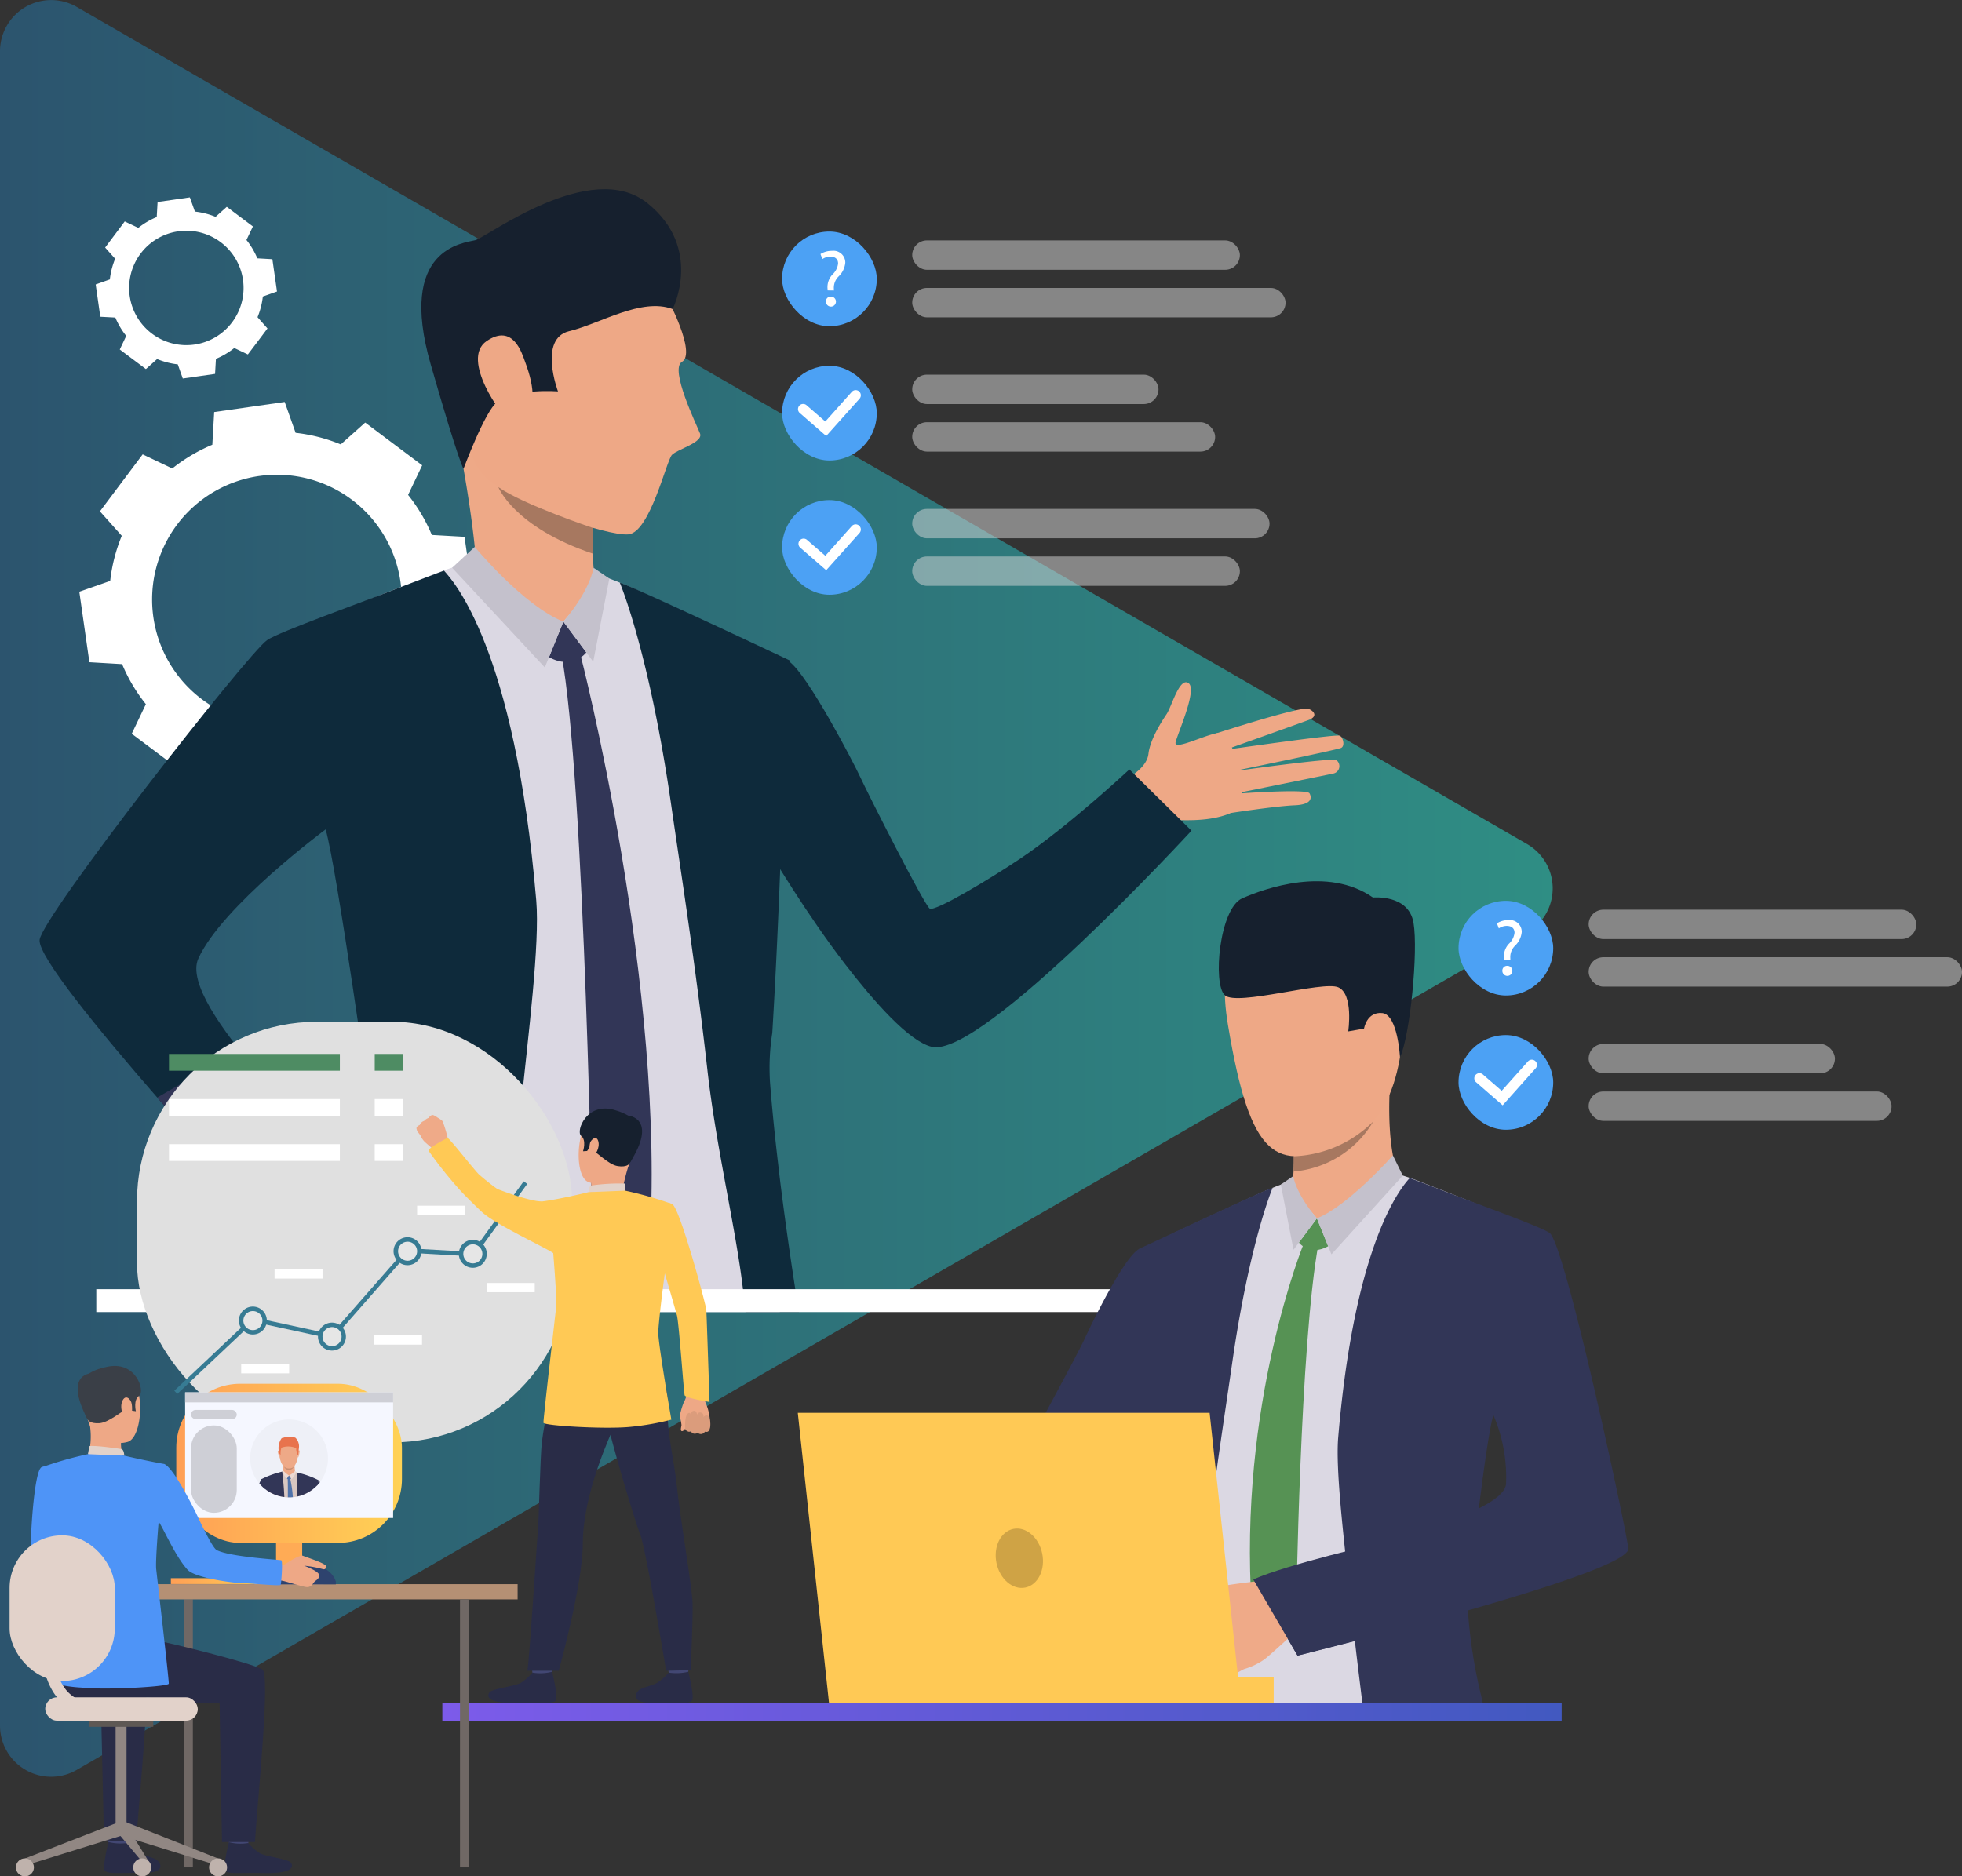 <svg height="313.549" viewBox="0 0 327.78 313.549" width="327.78" xmlns="http://www.w3.org/2000/svg" xmlns:xlink="http://www.w3.org/1999/xlink"><rect x="0" y="0" width="327.78" height="313.549" fill="#333333" stroke="none"/><linearGradient id="a" gradientUnits="objectBoundingBox" x2="1" y1=".5" y2=".5"><stop offset="0" stop-color="#2c546e"/><stop offset="1" stop-color="#2f8e84"/></linearGradient><linearGradient id="b" gradientUnits="objectBoundingBox" x1="-.508" x2="1.044" y1=".501" y2=".501"><stop offset="0" stop-color="#9a5cff"/><stop offset=".99" stop-color="#4059bf"/></linearGradient><linearGradient id="c" gradientUnits="objectBoundingBox" x2="1" y1=".499" y2=".499"><stop offset="0" stop-color="#ff9f55"/><stop offset="1" stop-color="#ffd255"/></linearGradient><linearGradient id="d" x1="0" x2="1" xlink:href="#c" y1=".5" y2=".5"/><g transform="translate(-348.22 -85.988)"><path d="m603.353 227.044-242.312-139.898a8.547 8.547 0 0 0 -12.821 7.4v279.797a8.547 8.547 0 0 0 12.821 7.4l242.312-139.9a8.548 8.548 0 0 0 0-14.799z" fill="url(#a)"/><path d="m429.2 504.1a27.827 27.827 0 0 0 3.969 6.69l-2.358 4.946 4.761 3.571 4.761 3.571 4.086-3.648a27.861 27.861 0 0 0 7.537 1.934l1.827 5.159 5.891-.842 5.891-.842.31-5.464a27.831 27.831 0 0 0 6.69-3.964l4.946 2.358 3.56-4.752 3.571-4.761-3.646-4.086a27.929 27.929 0 0 0 1.934-7.537l5.159-1.827-.842-5.891-.842-5.891-5.464-.31a27.887 27.887 0 0 0 -3.964-6.69l2.356-4.946-4.759-3.569-4.761-3.571-4.088 3.646a27.9 27.9 0 0 0 -7.537-1.934l-1.827-5.159-5.886.845-5.891.842-.31 5.464a27.887 27.887 0 0 0 -6.69 3.964l-4.946-2.356-3.571 4.759-3.571 4.761 3.648 4.088a27.833 27.833 0 0 0 -1.934 7.537l-5.16 1.805.842 5.889.842 5.891zm22.922-31.437a20.852 20.852 0 1 1 -17.7 23.59 20.852 20.852 0 0 1 17.698-23.592z" fill="#fff" transform="translate(-60.581 -307.134)"/><path d="m440.6 289.855a12.7 12.7 0 0 0 1.818 3.067l-1.077 2.268 2.182 1.637 2.182 1.637 1.873-1.672a12.779 12.779 0 0 0 3.453.888l.838 2.365 2.7-.386 2.692-.386.144-2.512a12.766 12.766 0 0 0 3.067-1.818l2.266 1.077 1.642-2.162 1.637-2.182-1.662-1.882a12.835 12.835 0 0 0 .886-3.454l2.365-.836-.386-2.7-.386-2.7-2.512-.144a12.767 12.767 0 0 0 -1.818-3.067l1.077-2.266-2.182-1.637-2.182-1.638-1.873 1.672a12.843 12.843 0 0 0 -3.451-.877l-.843-2.374-2.692.386-2.7.386-.144 2.512a12.767 12.767 0 0 0 -3.078 1.811l-2.266-1.077-1.637 2.184-1.637 2.182 1.671 1.873a12.827 12.827 0 0 0 -.886 3.453l-2.365.838.386 2.7.386 2.7zm10.51-14.411a9.559 9.559 0 1 1 -8.11 10.814 9.559 9.559 0 0 1 8.114-10.814z" fill="#fff" transform="translate(-73.111 -150.803)"/><path d="m1478.74 750.087s14.575-4.736 15.759-4.206 1.346 1.364 0 1.864-13.975 5-13.975 5 18-2.595 19.079-2.39c.628.12 1.03 1.714.328 2.051s-18.453 3.978-18.453 3.978 16.818-2.392 17.652-1.936a1.263 1.263 0 0 1 -.493 2.243c-1.24.269-16.773 3.409-16.773 3.409s12.31-.935 12.78-.1c.287.51.7 1.868-2.483 2s-10.683 1.288-10.683 1.288z" fill="#eea886" transform="translate(-927.652 -541.443)"/><path d="m1389.24 738.127s4.718-1.873 5.055-4.845c.289-2.53 2.388-5.669 3.035-6.64.861-1.294 2.153-6.234 3.661-5.181s-1.755 8.233-2.153 9.87 6.031-1.85 7.643-1.534 6 11.6 1.339 13.471-10.661.68-11.425 1.177a30.578 30.578 0 0 1 -3.345 1.5z" fill="#eea886" transform="translate(-854.213 -521.32)"/><path d="m579.5 732.162c.106 1.364.219 2.663.325 3.824h-67.489c.023-1.136.056-2.426.081-3.824.228-11.251.56-29.7.414-36.664-.179-9.945-2.283-35.787-2.692-37.282 0 0-14.81-21.516-30.341 20.956-3.207 8.752 26.2 30.685 22.538 31.355s-3.5 7.607-3.5 7.607-27.687-24.112-27.118-31.224c.318-3.948 21.995-61.281 25.3-63.653 2.256-1.615 16.432-7.305 23.78-10.09a52.823 52.823 0 0 1 6.526-2.234c1.681-.1 22.416 1.884 22.416 1.884s2.972 1.016 6.017 2.412c5.188 2.378 13.279 6.1 19.072 8.866 1.875.9 4.221 2.094 6.169 3.124q-.359 10.573-1.256 22.686s-1.077 17.641-1.177 35.462c-.933 4.036-.77 13.414-.77 13.414-.26 8.89.73 18.015.991 23.113.173 3.198.441 6.932.714 10.268z" fill="#dbd8e3" transform="translate(-101.332 -430.741)"/><path d="m954.57 746.6c-.974-6.308-1.9-12.875-2.663-19.16v-.048q-.179-1.534-.359-3.051a1.129 1.129 0 0 0 -.016-.154c-.488-4.255-.885-8.321-1.177-12.048a37.8 37.8 0 0 1 .373-8.378c1.152-19.055 1.73-39.15 1.73-39.15.608-8.233.956-15.913 1.193-23.082 0 0-26.038-12.3-28.4-13.006 0 0 4.937 11.594 8.639 37.517 1.436 9.954 4.068 26.712 5.984 43.817.754 6.747 2 13.575 3.182 20.007 1.121 6.064 2.193 11.779 2.769 16.732.041.3.074.6.106.9.09.852.194 1.834.316 2.921h8.927c-.206-1.253-.409-2.536-.604-3.817z" fill="#0e2a3b" transform="translate(-473.484 -445.176)"/><path d="m465.419 707.133c-1.184 11.5-2.484 20.8-3.531 30.316-.138 1.267-.276 2.543-.406 3.824h-27.382c.359-1.256.707-2.541 1.039-3.824 2.939-11.081 5.285-22.391 5.285-29.25 0 0-5.7-40.984-7.607-47.586 0 0-17.236 12.741-21.263 21.573-3.605 7.9 22.806 32 22.5 32.808-1.794 4.75-8.671 13.428-8.671 13.428s-40.9-43.925-40.352-49.341c.391-3.937 34.676-47.715 37.982-50.085 1.915-1.371 16.075-6.388 23.025-9.134 1.274-.5 5.416-2.062 6.552-2.493 1.47 1.64 11.829 12.787 15.418 55.153.602 7.145-1.308 22.263-2.589 34.611z" fill="#0e2a3b" transform="translate(-30.196 -436.027)"/><path d="m779.057 521.806s-.144-7.119-2.885-21.519c-.734-3.856 22.386 10.142 22.386 10.142s-.072 1.351-.118 3.174c-.025.964-.039 2.056-.034 3.153 0 .386 0 .77.016 1.152.022 1.017.068 1.994.154 2.823a13.7 13.7 0 0 0 .772 2.778c.947 2.191-12.506 3.867-20.291-1.703z" fill="#eea987" transform="translate(-351.143 -339.403)"/><path d="m861.751 664.84 3.831 5.148s-2.245 3.006-6.232.788z" fill="#323657" transform="translate(-419.409 -474.979)"/><path d="m873.887 694.019s14.535 55.948 11.537 99.5l-4.89 8.613-4.576-9.028s-1.256-77.9-5.238-99.234z" fill="#323657" transform="translate(-428.739 -498.799)"/><path d="m837.071 631.393-4.1 4.8s-6.584-1.274-8.518-4.714 12.618-.086 12.618-.086z" fill="#eea987" transform="translate(-390.627 -446.33)"/><path d="m877.772 614.69s-.476 3.659-5.042 9l4.985 6.7 2.692-13.894z" fill="#c4c1cc" transform="translate(-430.388 -433.828)"/><path d="m772.913 595.29s8.15 9.85 14.808 12.481l-3.1 7.659-15.491-16.659z" fill="#c4c1cc" transform="translate(-345.379 -417.909)"/><path d="m1083.444 721.612s-35.119 38.156-43.408 36.117c-3.831-.942-9.634-7.557-14.431-13.774-1.581-2.047-3.131-4.2-4.606-6.324-5.888-8.5-10.5-16.653-10.5-16.653s-17.39-20.382-3.435-29.465c0 0 5.88-.594 9.225 1.873 3.09 2.279 10.6 16.626 11.824 19.285s10.711 21.408 11.6 21.962 10.205-5.039 15.188-8.393c8.05-5.418 18.165-14.862 18.165-14.862z" fill="#0e2a3b" transform="translate(-536.169 -496.814)"/><path d="m801.112 309.817s5.077 9.416 2.561 10.878c-2.08 1.211 2.437 10.449 3.027 11.958s-3.768 2.607-4.693 3.578-3.67 12.92-7.259 13.279-19.761-5.256-24.164-9.834-8.018-25.266-5.078-33.984 26.642-12.321 35.606 4.125z" fill="#eea886" transform="translate(-341.531 -174.228)"/><path d="m782.472 282.192s5.184-10.167-4.231-17.71-26.777 5.694-28.735 6.2-13.051 1.267-7.452 20.76c4.813 16.741 5.486 17.444 5.486 17.444s3.589-9.69 5.629-11.174c3.178-2.309 10.149-1.755 10.149-1.755s-3.322-8.818 1.87-10.067 12.033-5.647 17.284-3.698z" fill="#16202e" transform="translate(-321.879 -144.562)"/><path d="m801.031 402.666c-.458-1.209-1.936-6.408-6.4-3.356s2.778 12.852 3.557 12.978 6.696.556 2.843-9.622z" fill="#eea886" transform="translate(-365.123 -256.32)"/><path d="m827.985 549.575c0 .386 0 .77.016 1.152-13.222-4.438-15.791-11.117-15.791-11.117 4.127 2.916 15.791 6.819 15.791 6.819-.007.956-.021 2.044-.016 3.146z" fill="#a77860" transform="translate(-380.729 -372.221)"/><path d="m603.636 1159.865a4.669 4.669 0 0 0 2.577 1.039c2.29-.02 4.9-2.512 7.287-.248s-2.645 11.87-4.457 13-5.938-.9-10.35-6.23 4.943-7.561 4.943-7.561z" fill="#eea886" transform="translate(-204.555 -881.043)"/><path d="m640.843 1161.41a95.308 95.308 0 0 1 9.564 4c4.328 2.112 9.408 5.339 8.89 6.435-.786 1.663-4.648-1.457-9.082-3.26-4.081-1.66-3.557-.641-3.557-.641s-.133-.3 3.96 2.385c4.4 2.885 9.01 6.169 8.6 7.076-.5 1.123-.662 1.22-2.432.438.919.671.865 1.021.621 1.436-1.256 2.153-8.394-1.077-11.226-2.353 2.169 1 3.654 1.963 2.031 2.778-1.855.931-11.73-4.082-15.441-5.534-4.044-1.586 8.072-12.76 8.072-12.76z" fill="#eea886" transform="translate(-232.813 -882.441)"/><path d="m523.948 1081.144s-1 5.891-8.669 13.426c0 0-17.566-19.38-20.7-23.005l13.744-7.975z" fill="#323657" transform="translate(-120.096 -802.174)"/><path d="m364.307 301.421h241.675v3.824h-241.675z" fill="#fff"/><rect fill="#4ca1f4" height="15.82" rx="7.91" width="15.82" x="478.88" y="147.114"/><g fill="#d9d9d9" opacity=".69"><rect height="4.913" opacity=".72" rx="2.457" width="54.742" x="500.618" y="126.16"/><rect height="4.913" opacity=".72" rx="2.457" width="62.374" x="500.618" y="134.104"/></g><rect fill="#4ca1f4" height="15.82" rx="7.91" width="15.82" x="478.88" y="124.679"/><g fill="#d9d9d9" opacity=".69"><rect height="4.913" opacity=".72" rx="2.457" width="41.145" x="500.618" y="148.596"/><rect height="4.913" opacity=".72" rx="2.457" width="50.607" x="500.618" y="156.54"/></g><g fill="#d9d9d9" opacity=".69"><rect height="4.913" opacity=".72" rx="2.457" width="59.696" x="500.618" y="171.03"/><rect height="4.913" opacity=".72" rx="2.457" width="54.742" x="500.618" y="178.974"/></g><rect fill="#4ca1f4" height="15.82" rx="7.91" width="15.82" x="478.88" y="169.55"/><g fill="#fff"><path d="m1096.024 457.038-4.382-3.813a.863.863 0 1 1 1.132-1.3l3.1 2.692 4.406-4.933a.864.864 0 1 1 1.288 1.15z" transform="translate(-609.774 -298.192)"/><path d="m1096.021 582.038-4.382-3.808a.864.864 0 0 1 1.132-1.3l3.1 2.692 4.405-4.937a.864.864 0 1 1 1.288 1.15z" transform="translate(-609.771 -400.762)"/><path d="m1113.284 326.184-.027-.348a3.083 3.083 0 0 1 .831-2.315 2.96 2.96 0 0 0 .937-1.834c0-.684-.429-1.138-1.272-1.152a2.38 2.38 0 0 0 -1.351.416l-.321-.843a3.509 3.509 0 0 1 1.915-.538 1.979 1.979 0 0 1 2.234 1.974 3.643 3.643 0 0 1 -1.15 2.333 2.643 2.643 0 0 0 -.763 1.974l.012.348zm-.294 1.873a.791.791 0 0 1 .8-.843.838.838 0 1 1 -.8.843z" transform="translate(-626.788 -191.666)"/></g><path d="m1412.951 1236.681c.73 3.167.6 10.526.6 10.526.2 6.98-.58 14.148-.777 18.151 0 .122-.014.246-.02.373-.05.944-.113 1.945-.179 2.961h52.225c-.02-.962-.038-1.952-.054-2.961-.106-5.909-.2-12.382-.206-17 11.931-3.151 24.817-7.264 24.584-10.271-.248-3.1-9.545-48.669-12.143-50.53-1.771-1.272-12.9-5.731-18.662-7.921a41.187 41.187 0 0 0 -5.12-1.751c-1.321-.083-17.6 1.477-17.6 1.477s-2.333.8-4.721 1.895c-4.072 1.868-10.419 4.789-14.973 6.959-1.471.7-3.311 1.646-4.845 2.457q.278 8.3.983 17.8s.827 13.848.908 27.835zm51.734 5.272c.642-8.676 3.259-23.581 3.55-24.636 0 0 1.227 1.161 1.234 1.161s.4.057.409.052a3.075 3.075 0 0 1 .37.14s7.9 11.036 7.987 16.969c.044 2.83-6.129 4.861-13.549 6.315z" fill="#dbd8e3" transform="translate(-872.117 -896.261)"/><path d="m1408.7 1280.015h6.84q.235-1.445.5-2.961c1.159-6.532 2.692-13.913 3.5-21.159 1.5-13.426 3.575-26.581 4.691-34.4 2.907-20.346 6.783-29.449 6.783-29.449-1.852.553-22.289 10.212-22.289 10.212.179 5.624.456 11.664.933 18.124 0 0 .452 15.775 1.358 30.736a29.87 29.87 0 0 1 .292 6.575c-.228 2.927-.538 6.121-.926 9.453a.407.407 0 0 1 -.012.125c-.092.791-.179 1.586-.282 2.392v.034c-.292 2.419-.617 4.89-.962 7.357q-.209 1.48-.426 2.961z" fill="#323657" transform="translate(-870.181 -907.583)"/><path d="m1517.686 1250.056c1.554 3.666 6.91 12.721 6.91 12.721s3.876-.949 9.579-2.426c.375 3.23.754 6.281 1.116 9.252.12.992.242 1.974.359 2.961h20.342q-.359-1.493-.691-2.961a84.091 84.091 0 0 1 -2.241-14.374c13.638-3.9 27.01-8.255 26.8-10.35-.31-3.09-10.553-50.868-13.153-52.729-1.5-1.077-12.617-5.025-18.072-7.167-1-.395-4.4-1.672-5.294-2.013-1.157 1.288-9.134 10.092-11.953 43.349-.348 4.127.377 11.686 1.182 19.251-8.255 2.204-15.15 3.86-14.884 4.486zm37.2-11.869c.822-6.627 1.753-13.292 2.426-15.624a26.411 26.411 0 0 1 2.121 11.449c-.038 1.374-1.79 2.788-4.551 4.176z" fill="#323657" transform="translate(-959.603 -900.132)"/><path d="m1566.785 1109.9s-2.071-3.91-1.5-15.016c.158-3.078-16.161 7.3-16.161 7.3s.056 1.061.092 2.491c.018.6.029 1.256.029 1.92v.554c0 .305 0 .6-.011.9 0 .373-.021.738-.041 1.089-.018.4-.045.779-.083 1.125a10.147 10.147 0 0 1 -.6 2.18c-.753 1.73 12.165 1.825 18.275-2.543z" fill="#eea987" transform="translate(-984.874 -827.382)"/><path d="m1560.507 1220.54-3.007 4.041s1.762 2.36 4.892.617z" fill="#569254" transform="translate(-992.279 -930.96)"/><path d="m1520.855 1243.508s-11.02 26.917-8.669 61.1l3.476 6.308 3.919-5.373s.632-45.4 3.76-62.142z" fill="#569254" transform="translate(-954.826 -949.718)"/><path d="m1556.32 1194.275 3.219 3.768s5.17-1 6.686-3.7-9.905-.068-9.905-.068z" fill="#eea987" transform="translate(-991.311 -908.464)"/><path d="m1542.731 1181.17s.375 2.871 3.959 7.065l-3.912 5.256-2.117-10.9z" fill="#c4c1cc" transform="translate(-978.461 -898.655)"/><path d="m1586.929 1161.92s-7.472 8.452-12.7 10.519l2.431 6.011 11.926-13.157z" fill="#c4c1cc" transform="translate(-1006.007 -882.859)"/><path d="m1189.881 1303.9s9.92-9.62 16.425-11.221c3.008-.739 6.97-4.892 10.733-9.773 1.242-1.606 2.458-3.293 3.616-4.963 4.619-6.667 8.238-13.058 8.238-13.058s13.65-16 2.692-23.131c0 0-4.694-.1-7.269 1.3-2.647 1.436-8.3 13.225-9.254 15.314s-11.33 21.473-12.023 21.907a28.694 28.694 0 0 1 -6 4.266c-5.082 2.737-13.064 10.745-13.064 10.745z" fill="#323657" transform="translate(-685.778 -948.365)"/><path d="m1453.956 1573.564a6.23 6.23 0 0 0 1.974-.377s1.037-.664 1.794-1.093a6.121 6.121 0 0 1 .6-.305 11.513 11.513 0 0 0 3.332-1.588c1.3-1 5.563-4.972 5.563-4.972l-2.749-4.224-1.269-4.185s-9.914.987-11.237 1.773a3.9 3.9 0 0 0 -.359.244 14.8 14.8 0 0 0 -2.022 2.261c-.179.179-1.913 2.022-1.816 2.772a2.47 2.47 0 0 0 1.294 2.024 6 6 0 0 0 1.4 2.932 3.673 3.673 0 0 0 1.886 2.634s.487 1.878 1.609 2.104z" fill="#efaa88" transform="translate(-902.238 -1206.896)"/><path d="m1503.154 936.308s-17.92-4.319-14.144 18.368 8.075 24.529 18.987 20 10.158-19.034 10.808-26.135-9.917-11.903-15.651-12.233z" fill="#eea886" transform="translate(-935.651 -697.463)"/><path d="m1621.7 1017.557c.266-1.994 4.222-2.667 4.486.33s-1.913 8.219-3.409 7.68-1.449-5.267-1.077-8.01z" fill="#eea886" transform="translate(-1044.777 -763)"/><path d="m1513.179 936.057s-.359-7.137-2.959-7.4-3.051 2.6-3.051 2.6l-2.638.458s.922-6.236-1.662-7.366-16.9 3.194-18.957 1.328-.9-14.524 2.909-16.2 14.28-5.412 21.844-.131c0 0 5.963-.59 6.776 4.226s-.591 18.935-2.262 22.485z" fill="#16202e" transform="translate(-931.071 -673.376)"/><path d="m1515 1529.069 7.4 12.721s19.6-5.05 24.173-6.34l-10.456-12.45s-15.417 3.528-21.117 6.069z" fill="#323657" transform="translate(-957.405 -1179.145)"/><path d="m1552.47 1138.628a17.136 17.136 0 0 0 13.336-8.378 19.86 19.86 0 0 1 -13.279 5.828v.554c0 .305 0 .6-.011.9-.016.389-.026.748-.046 1.096z" fill="#a77860" transform="translate(-988.152 -856.872)"/><path d="m1159.761 1401.62 5.227 48.6h-68.8l-5.227-48.6z" fill="#ffc955" transform="translate(-609.458 -1079.546)"/><path d="m549.516 366.3h11.492v4.373h-11.492z" fill="#ffc955"/><path d="m0 0h186.998v2.961h-186.998z" fill="url(#b)" transform="translate(422.121 370.571)"/><ellipse cx="3.899" cy="5.001" fill="#cfa345" rx="3.899" ry="5.001" transform="matrix(.98 -.2 .2 .98 513.694 342.256)"/><rect fill="#e0e0e0" height="70.28" rx="30.02" width="72.688" x="371.105" y="256.736"/><path d="m510.994 1221.582-.5-.533 13.031-12.3 13.189 2.857 12.6-14.366 10.987.621 8.558-11.8.594.431-8.793 12.129-11.036-.621-12.646 14.422-13.234-2.868z" fill="#377b93" transform="translate(-133.151 -902.668)"/><path d="m650.294 1321.324a1.96 1.96 0 1 1 -.855-1.234 1.958 1.958 0 0 1 .855 1.234z" fill="#e6e6e6" transform="translate(-244.691 -1012.391)"/><path d="m647.114 1322.278a2.333 2.333 0 1 1 1.778-2.756 2.333 2.333 0 0 1 -1.778 2.756zm-.827-3.833a1.592 1.592 0 1 0 1.891 1.219 1.592 1.592 0 0 0 -1.891-1.219z" fill="#377b93" transform="translate(-242.93 -1010.659)"/><path d="m720.626 1241.8a1.956 1.956 0 1 1 -.855-1.234 1.958 1.958 0 0 1 .855 1.234z" fill="#e6e6e6" transform="translate(-302.402 -947.137)"/><path d="m717.449 1242.745a2.333 2.333 0 1 1 1.78-2.763 2.333 2.333 0 0 1 -1.78 2.763zm-.829-3.826a1.59 1.59 0 1 0 1.893 1.217 1.59 1.59 0 0 0 -1.893-1.217z" fill="#377b93" transform="translate(-300.646 -945.397)"/><path d="m781.406 1244.231a1.958 1.958 0 1 1 -.855-1.233 1.958 1.958 0 0 1 .855 1.233z" fill="#e6e6e6" transform="translate(-352.275 -949.133)"/><path d="m778.231 1245.184a2.333 2.333 0 1 1 1.78-2.765 2.333 2.333 0 0 1 -1.78 2.765zm-.829-3.828a1.592 1.592 0 1 0 1.891 1.218 1.592 1.592 0 0 0 -1.891-1.218z" fill="#377b93" transform="translate(-350.521 -947.399)"/><path d="m576.636 1306.382a1.958 1.958 0 1 1 -2.333-1.5 1.958 1.958 0 0 1 2.333 1.5z" fill="#e6e6e6" transform="translate(-184.251 -1000.132)"/><path d="m573.457 1307.323a2.333 2.333 0 1 1 1.782-2.763 2.333 2.333 0 0 1 -1.782 2.763zm-.827-3.826a1.592 1.592 0 1 0 1.891 1.218 1.592 1.592 0 0 0 -1.892-1.215z" fill="#377b93" transform="translate(-182.494 -998.386)"/><g fill="#fff"><path d="m388.513 313.943h8.014v1.543h-8.014z"/><path d="m394.087 298.103h8.014v1.543h-8.014z"/><path d="m410.712 309.141h8.014v1.543h-8.014z"/><path d="m417.903 287.466h8.014v1.543h-8.014z"/><path d="m429.543 300.382h8.014v1.543h-8.014z"/></g><path d="m376.452 262.108h28.545v2.801h-28.545z" fill="#4e8c63"/><path d="m376.452 269.645h28.545v2.801h-28.545z" fill="#fff"/><path d="m376.452 277.182h28.545v2.801h-28.545z" fill="#fff"/><path d="m410.822 262.108h4.764v2.801h-4.764z" fill="#4e8c63"/><path d="m410.822 269.645h4.764v2.801h-4.764z" fill="#fff"/><path d="m410.822 277.182h4.764v2.801h-4.764z" fill="#fff"/><path d="m0 0h16.588v.985h-16.588z" fill="url(#c)" transform="translate(376.763 349.709)"/><path d="m0 0h1.454v44.781h-1.454z" fill="#706865" transform="matrix(-1 0 0 -1 380.44 398.037)"/><path d="m390.756 349.429h11.529v1.407h-11.529z" fill="#ccbdb7"/><path d="m394.338 337.431h4.366v13.261h-4.366z" fill="#ffab55"/><path d="m370.812 350.71h63.885v2.546h-63.885z" fill="#b59074"/><path d="m382.1 1455.725s-.7 9.8 1.215 10.971c1.2.736 5.981 3.214 5.839 3.677s-2.692 4.127-2.692 4.127-9.186-6.047-9.482-7.955c-.289-1.861.452-14.356 1.714-14.921.946-.431 1.446-.075 2.638.809a2.8 2.8 0 0 1 .768 3.292z" fill="#4e94f7" transform="translate(-23.552 -1120.428)"/><path d="m490.942 1478.956.809-.3s-1.01-2.37-1.45-2.313a11.043 11.043 0 0 0 -1.141.233z" fill="#ead8cf" transform="translate(-115.649 -1140.861)"/><path d="m476.447 1478.64c-.1-.077-1.721-3.18-1.721-3.18l-3.456.47 1.868 3.675z" fill="#da9b5b" transform="translate(-100.969 -1140.136)"/><path d="m451.612 1789.679s-.285 1.983-.321 2.281-3.176-.179-3.176-.179l-.255-2.361a18.622 18.622 0 0 1 3.752.259z" fill="#424773" transform="translate(-81.76 -1397.755)"/><path d="m449.1 1801.514a8.486 8.486 0 0 0 1.958 1.715c.962.521 2.476.718 3.051 1.256.411.389 1.5 2.065-2.5 2.031s-5.922.237-6.354-.406.619-4.741.619-4.741a8.256 8.256 0 0 0 3.226.145z" fill="#292c47" transform="translate(-79.535 -1407.562)"/><path d="m563.768 1789.808s-.285 1.974-.321 2.281-3.178-.179-3.178-.179l-.269-2.362a18.424 18.424 0 0 1 3.768.26z" fill="#424773" transform="translate(-173.777 -1397.861)"/><g fill="#292c47"><path d="m561.246 1801.663a8.488 8.488 0 0 0 1.958 1.715c.962.52 4.506.949 5.077 1.488.411.389 1.095 1.956-4.533 1.809-4-.1-5.922.237-6.354-.406s.619-4.739.619-4.739a7.705 7.705 0 0 0 3.233.133z" transform="translate(-171.552 -1407.694)"/><path d="m399.253 1600s11.424 1.933 14 2.333 16.568 3.885 18.318 4.946c1.393.845-.73 21.121-1.226 28.857h-5.505l-.4-23.206c-6.613.165-11.33-1.547-16.15-.815s-8.829 1.771-11.888-2.333c.003.009-.11-8.882 2.851-9.782z" transform="translate(-39.534 -1242.328)"/><path d="m400.223 1647.471-5.369-.332-.522-22.894a32.684 32.684 0 0 1 -6.126-.388l-4.335-10.078c3.8.761 15.971 3.831 17.6 4.814 1.395.847-.744 21.14-1.248 28.878z" transform="translate(-29.253 -1253.635)"/></g><path d="m428.457 1360.5s4.186-1.157 5.784 2.094.874 9.412-1.236 9.991-5.145-.088-6.02-2.11a15.528 15.528 0 0 1 -1.366-6.76 4.082 4.082 0 0 1 2.838-3.215z" fill="#eea886" transform="translate(-63.479 -1045.644)"/><path d="m435.224 1412.08a12.776 12.776 0 0 0 .226 3c.273.528-5.83.395-5.83.395a12.39 12.39 0 0 0 .416-5.5c-.545-2.53 5.188 2.105 5.188 2.105z" fill="#eea886" transform="translate(-66.793 -1085.782)"/><path d="m425.325 1367.013s.327.664 1.906.556 3.663-2.013 4.334-2.184.718-.551.718-.551l.359.63.687.1s-.467-1.909.551-2.582-.459-6.089-5.609-4.782c0 0-3.932.718-3.986 2.914s.277 4.736 1.04 5.899z" fill="#3a3f47" transform="translate(-62.41 -1043.755)"/><path d="m436.141 1434.085s-.016-1.007-.474-1.1-4.8-.695-5.357-.474l-.24 1.33s1.078.659 6.071.244z" fill="#e2d2ca" transform="translate(-67.162 -1104.851)"/><path d="m462.869 1388.458c-.117-.825-1.055-1.773-1.592-.488s.359 3.156.965 3.051.787-1.443.627-2.563z" fill="#eea886" transform="translate(-92.635 -1067.829)"/><path d="m565.189 1507.81h-.009c.032.014.036.014.009 0z" fill="#323657" transform="translate(-178.027 -1166.681)"/><path d="m423.093 1364.706s-5.105-.24-.9 7.729z" fill="#3a3f47" transform="translate(-59.337 -1049.256)"/><path d="m371.41 1788.917.38 1.068 16.046-4.972-.768-2.162z" fill="#918783" transform="translate(-19.029 -1392.366)"/><path d="m367.534 374.44h1.823v17.446h-1.823z" fill="#918783"/><path d="m363.067 373.514h10.758v1.028h-10.758z" fill="#5e5854"/><path d="m476.137 1788.293-.38 1.068-16.046-4.972.705-2.3z" fill="#918783" transform="translate(-91.484 -1391.742)"/><path d="m464.83 1789.248v1.242l-5.12-6.1.705-2.3z" fill="#918783" transform="translate(-91.484 -1391.742)"/><g fill="#bfb2ac"><path d="m545.88 1818.08a1.5 1.5 0 1 1 -.438-1.061 1.5 1.5 0 0 1 .438 1.061z" transform="translate(-159.729 -1420.043)"/><path d="m475.28 1818.08a1.5 1.5 0 1 1 -1.5-1.5 1.5 1.5 0 0 1 1.5 1.5z" transform="translate(-101.798 -1420.043)"/><path d="m366.05 1818.08a1.5 1.5 0 1 1 -1.5-1.5 1.5 1.5 0 0 1 1.5 1.5z" transform="translate(-12.169 -1420.043)"/></g><rect fill="#e2d2ca" height="3.894" rx="1.947" width="25.485" x="355.775" y="369.62"/><path d="m425.07 353.256h1.454v44.781h-1.454z" fill="#706865"/><rect fill="url(#d)" height="26.598" rx="10.69" transform="translate(377.669 317.222)" width="37.702"/><path d="m379.146 318.661h34.75v20.992h-34.75z" fill="#f5f7ff"/><g fill="#cecfd6"><path d="m379.146 318.661h34.75v1.671h-34.75z"/><rect height="1.554" rx=".777" width="7.643" x="380.129" y="321.588"/><rect height="14.605" rx="3.821" width="7.643" x="380.129" y="324.182"/></g><path d="m615.224 1545.758v-.474s-.666-2.945-5.373-2.945-4.612 3.418-4.612 3.418z" fill="#2e436e" transform="translate(-210.898 -1195.014)"/><path d="m600.184 1536.44a4.634 4.634 0 0 0 1.4-.305c.375-.226 2.616-1.734 3.142-1.493s4.03 1.315 3.908 1.827-.445.463-.693.373a18.519 18.519 0 0 0 -3.015-.538s2.5.911 2.512 1.577-.524.827-.761 1.077-.522.876-1.165.924-3.786-1.046-4.434-1.1a15.781 15.781 0 0 1 -1.925-.065 17.6 17.6 0 0 1 1.031-2.277z" fill="#eea886" transform="translate(-205.898 -1188.676)"/><path d="m403.741 1441.782c-3.261-.573-6.692-1.394-6.692-1.394l-6.071-.248a59.727 59.727 0 0 0 -7.768 2.218c-.208.093-.208 4.971-.781 6.25l1.82 3.838s1.052 7.6 1.27 10.986c.1 1.552-.284 15-.284 15a23.05 23.05 0 0 0 4.689.718c4.151.449 14.5-.165 14.562-.655s-2-18.224-2.1-19.143c-.142-1.409.407-7.923.407-7.923.781 1.05 2.771 5.785 4.845 8.039 1.22 1.324 7.264 2.137 8.4 2.175 2.48.084 7 .578 7.135.336.106-.144.395-4.014.111-4.109-.248-.083-8.647-.565-10.8-1.708-.788-.416-3.14-5.548-3.14-5.548s-3.805-8.023-5.603-8.832z" fill="#4e94f7" transform="translate(-28.071 -1111.154)"/><rect fill="#e2d2ca" height="24.342" rx="8.787" width="17.575" x="349.821" y="342.551"/><path d="m395.831 1616.779a8.053 8.053 0 0 1 -6.248-2.588c-3.512-3.878-2.882-10.7-2.853-10.986a.978.978 0 1 1 1.947.192c0 .079-.567 6.259 2.36 9.485a6.1 6.1 0 0 0 4.795 1.94.978.978 0 0 1 0 1.956z" fill="#e2d2ca" transform="translate(-31.548 -1244.234)"/><path d="m581.137 1414.386a6.469 6.469 0 0 0 1.524 4.181 6.675 6.675 0 0 0 .718.736 2.526 2.526 0 0 0 .228.179c.077.052.179.136.269.2a6.46 6.46 0 0 0 2.955 1.143 5.685 5.685 0 0 0 .583.045h.214a4.486 4.486 0 0 0 .623-.029 6.46 6.46 0 0 0 3.332-1.313 6.3 6.3 0 0 0 .657-.576l.118-.124a5.907 5.907 0 0 0 .413-.483 6.5 6.5 0 1 0 -11.641-3.973z" fill="#eef0f7" transform="translate(-191.115 -1084.68)"/><path d="m593.79 1457.2.481 1.721a6.461 6.461 0 0 0 2.955 1.143 5.685 5.685 0 0 0 .583.045h.214a4.486 4.486 0 0 0 .623-.029 6.46 6.46 0 0 0 3.332-1.314c.093-.567.192-1.2.278-1.795-.477-.179-2-.694-2.957-1.019l-.039-.013-.063-.021-.162-.056-.151-.05-.384-.129h-.03l-1.29.1-.217.016h-.1c-.077.02-.3.079-.6.17a6.66 6.66 0 0 0 -2.473 1.231z" fill="#d9c7c1" transform="translate(-201.503 -1123.905)"/><g fill="#eea987"><path d="m609.488 1426.091s-1.547.262-1.285 2.683 1.628 2.209 1.719 2.205 1.373.029 1.436-2.932c.014-.001.025-2.19-1.87-1.956z" transform="translate(-213.306 -1099.611)"/><path d="m611.509 1448.213a5.516 5.516 0 0 1 -.041 1.213c-.1.217 1.242.9 2.073.122a8.6 8.6 0 0 1 -.115-1.475c.052-.385-1.917.14-1.917.14z" transform="translate(-216.005 -1117.547)"/><path d="m607.068 1436.945s-.17-.179-.231 0 .275 1 .253 1.037c0 0 .032.07.072.031a8.955 8.955 0 0 0 -.094-1.068z" transform="translate(-212.202 -1108.467)"/><path d="m625.473 1436.635s.165-.179.232 0a3.157 3.157 0 0 1 -.21 1.046s-.054.084-.1.047a9.143 9.143 0 0 1 .078-1.093z" transform="translate(-227.433 -1108.213)"/></g><path d="m607.558 1426.057c.054.332.1.578.1.578l.224.294a5.993 5.993 0 0 1 .021-.752c.013-.039.029-.108.045-.179a3.024 3.024 0 0 1 .07-.307 3.307 3.307 0 0 1 2.482.079 1.959 1.959 0 0 0 0 .212c0 .129.014.275.074.3.111.041.065.761.065.761l.179-.206s.052-.377.1-.809c.011-.1.023-.2.034-.307a2.019 2.019 0 0 0 -.583-1.69 2.832 2.832 0 0 0 -2.01 0 .719.719 0 0 0 -.3.079 2.856 2.856 0 0 0 -.501 1.947z" fill="#e8734d" transform="translate(-212.791 -1097.786)"/><path d="m614.294 1451.61a.989.989 0 0 1 -.822.33 1.123 1.123 0 0 1 -.822-.312.877.877 0 0 0 1.644-.018z" fill="#c78d71" transform="translate(-216.979 -1120.566)"/><path d="m613.245 1455.726a1.7 1.7 0 0 1 -1.2.79c-.5.043-.931-.59-1.134-.9a3.024 3.024 0 0 1 2.334.11z" fill="#eea987" transform="translate(-215.551 -1123.704)"/><path d="m611.037 1455.17a4.273 4.273 0 0 0 .991.858l-.42.646-.718-1.276z" fill="#eddad3" transform="translate(-215.535 -1123.487)"/><path d="m618.242 1455.71a2.892 2.892 0 0 1 -1.012.761l.459.666.8-1.165z" fill="#eddad3" transform="translate(-220.737 -1123.93)"/><path d="m615.589 1460-.359.538a.75.75 0 0 0 .718-.014z" fill="#5073ab" transform="translate(-219.096 -1127.45)"/><path d="m591.48 1457.678.011.036c.039.14.19.678.388 1.4a2.589 2.589 0 0 0 .228.179c.077.052.179.136.269.2a6.461 6.461 0 0 0 2.956 1.143c-.1-2.249-.359-4.244-.359-4.244-.21.056-.411.111-.6.165a14.39 14.39 0 0 0 -2.769 1.046z" fill="#323657" transform="translate(-199.608 -1124.488)"/><path d="m624.513 1461.26a6.46 6.46 0 0 0 2.656-1.213 6.278 6.278 0 0 0 .657-.576l.118-.124c.113-.483.179-.8.194-.818a14.168 14.168 0 0 0 -3.648-1.288c0 .065-.002 1.89.023 4.019z" fill="#323657" transform="translate(-226.694 -1125.185)"/><path d="m616.047 1462.4c.027.592.029 1.743.02 3.051h.214a4.468 4.468 0 0 0 .623-.029 19.957 19.957 0 0 0 -.431-3.029c-.032-.131-.05-.2-.05-.2l-.382.063c.002.053.004.098.006.144z" fill="#5073ab" transform="translate(-219.761 -1129.255)"/><path d="m589.66 1463.913a6.675 6.675 0 0 0 .718.736 2.568 2.568 0 0 0 .228.18l-.51-1.689a.433.433 0 0 0 -.1.1 3.115 3.115 0 0 0 -.336.673z" fill="#323657" transform="translate(-198.114 -1130.026)"/><path d="m643.08 1465.362.118-.124a5.879 5.879 0 0 0 .413-.483.745.745 0 0 0 -.219-.335z" fill="#323657" transform="translate(-241.948 -1131.077)"/><path d="m982.612 1376.881a3.262 3.262 0 0 0 -.423 1.122 5.4 5.4 0 0 1 -.519 1.326 12.591 12.591 0 0 0 -.63 2.209 9.328 9.328 0 0 1 .3 1.48c-.05.321-.233.953.054 1s.612-.477.612-.477a.42.42 0 0 0 .217.406.7.7 0 0 0 .718.027s.179.325.393.359a.892.892 0 0 0 .718-.1.864.864 0 0 0 .538.179.718.718 0 0 0 .607-.377s.538.109.7-.142a2.365 2.365 0 0 0 .194-.75 8.688 8.688 0 0 0 -.684-3.768 3.356 3.356 0 0 1 .179-2.934z" fill="#eea886" transform="translate(-519.263 -1058.885)"/><path d="m985.994 1402.438s-.048-1.852.44-2.245.538.275.538.275-.066-.66.467-.75.555.694.555.694a.513.513 0 0 1 .646-.4c.56.1.427.754.427.754s.538-.637.879-.025a2.865 2.865 0 0 1 .081 2.261.6.6 0 0 1 -.718.2.758.758 0 0 1 -1.172.219s-.842.44-1.139-.28a.709.709 0 0 1 -1.004-.703z" fill="#db9c7c" transform="translate(-523.326 -1077.979)"/><path d="m953.7 1210.548s3.167 10.561 4.239 14.456c.336 1.222 1.148 12.888 1.292 13.358s4.161 1.113 4.161 1.113-.486-14.594-.538-15.391-4.434-17.094-5.712-17.675c-.956-.434-1.461-.075-2.665.82a2.823 2.823 0 0 0 -.777 3.319z" fill="#ffc955" transform="translate(-496.631 -919.214)"/><path d="m735.94 1126.525a1.927 1.927 0 0 0 .179.574s.239.284.395.5a1.618 1.618 0 0 1 .113.167 3.462 3.462 0 0 0 .6.931c.346.359 1.69 1.464 1.69 1.464l1.154-.978 1.2-.538a22.518 22.518 0 0 0 -.953-3.275c-.029-.036-.057-.07-.086-.1a4.492 4.492 0 0 0 -.75-.515c-.059-.048-.675-.492-.9-.434a.741.741 0 0 0 -.554.461 1.76 1.76 0 0 0 -.818.526 1.105 1.105 0 0 0 -.718.662s-.527.211-.552.555z" fill="#efaa88" transform="translate(-318.145 -851.999)"/><path d="m969.14 1630.928s.289 2 .325 2.306 3.214-.179 3.214-.179l.257-2.387a18.8 18.8 0 0 0 -3.796.26z" fill="#424773" transform="translate(-509.498 -1267.492)"/><path d="m945.591 1642.926a8.629 8.629 0 0 1 -1.974 1.734c-.967.526-2.512.736-3.079 1.279-.415.395-1.513 2.089 2.53 2.055s5.994.239 6.426-.411-.626-4.793-.626-4.793a8.627 8.627 0 0 1 -3.277.136z" fill="#292c47" transform="translate(-485.656 -1277.439)"/><path d="m842.3 1630.928s.289 2 .325 2.306 3.214-.179 3.214-.179l.257-2.387a18.792 18.792 0 0 0 -3.796.26z" fill="#424773" transform="translate(-405.419 -1267.492)"/><g fill="#292c47"><path d="m810.2 1642.926a8.629 8.629 0 0 1 -1.974 1.734c-.967.526-4.556.96-5.132 1.5-.414.393-1.105 1.974 4.583 1.83 4.041-.106 5.992.239 6.426-.411s-.628-4.793-.628-4.793a7.813 7.813 0 0 1 -3.275.14z" transform="translate(-373.028 -1277.439)"/><path d="m921.155 1345.06s2.986 4.743 2.763 9.03 1.077 8.972 1.531 13.446c.5 4.992 2.545 16.811 2.62 19.481s-.318 11.2-.318 11.2l-4.095.1s-3.44-20.663-4.33-22.772-5.308-17.137-5.457-18.824 7.286-11.661 7.286-11.661z" transform="translate(-464.144 -1033.136)"/><path d="m844.191 1341.967s-2.25 11.75-2.546 14.374-.5 12.7-.644 14.338-1.385 21.408-1.78 23.9h5.234s4.02-14.408 4.02-21.225 3.1-14.82 5.109-19.317 6.591-4.6 7.824-12.949c-.001-.006-15.549-1.768-17.217.879z" transform="translate(-402.892 -1029.4)"/></g><path d="m894.1 1121.191s-4.007-1.5-5.854 1.554-1.671 9.152.35 9.905 5.053.359 6.087-1.55a15.184 15.184 0 0 0 1.922-6.51 4.029 4.029 0 0 0 -2.505-3.399z" fill="#eea886" transform="translate(-442.07 -849.138)"/><path d="m897.933 1170.106a3.459 3.459 0 0 1 -.109 1.615c-.276.538 5.191.538 5.191.538a35.909 35.909 0 0 1 1.285-5.346c.841-2.442-6.367 3.193-6.367 3.193z" fill="#eea886" transform="translate(-450.971 -886.453)"/><path d="m896.222 1127.51s-.377.621-1.917.38-3.409-2.29-4.063-2.512-.65-.6-.65-.6l-.4.589-.682.043s.623-1.832-.318-2.58.976-5.932 5.922-4.206c0 0 3.794 1.046 3.655 3.2s-.705 4.611-1.547 5.686z" fill="#16202e" transform="translate(-442.886 -847.043)"/><path d="m896.07 1189.31s.016-1.017.477-1.116a33.231 33.231 0 0 1 5.662-.319v1.186s-1.091.67-6.139.249z" fill="#e2d2ca" transform="translate(-449.54 -904.107)"/><path d="m897.043 1146.536c.086-.359 1.007-1.4 1.36-.289s-.538 2.6-1.026 2.469-.553-1.263-.334-2.18z" fill="#eea886" transform="translate(-450.24 -869.591)"/><path d="m766.211 1156.314c3.176-.418 7.662-1.542 7.662-1.542l6.139-.249a59.776 59.776 0 0 1 7.853 2.241c.21.1.212 5.024.79 6.32l-1.839 3.881s-1.064 7.687-1.283 11.108c-.1 1.57 2.191 14.715 2.191 14.715a43.255 43.255 0 0 1 -6.64 1.186c-4.183.468-14.659-.167-14.725-.662s2.028-18.427 2.121-19.355c.142-1.427-.492-9-.492-9-.967-.752-9.462-4.694-11.779-6.749-.619-.549-3.23-3.1-3.982-3.978a71.318 71.318 0 0 1 -5.057-6.363c-.3-.328 2.862-2.047 3.149-2.143.251-.084 3.813 4.531 5.184 6.015a38.341 38.341 0 0 0 3.151 2.512s5.57 2.178 7.557 2.063z" fill="#ffc955" transform="translate(-327.343 -869.57)"/><path d="m933.09 1124.88s5.107.4.156 8.054z" fill="#16202e" transform="translate(-479.917 -852.466)"/><path d="m738.338 1121.519-.418-.639.772.1z" fill="#dfe1e8" transform="translate(-319.77 -849.184)"/><rect fill="#4ca1f4" height="15.82" rx="7.91" width="15.82" x="591.889" y="258.954"/><g fill="#d9d9d9" opacity=".69"><rect height="4.913" opacity=".72" rx="2.457" width="54.742" x="613.627" y="238.001"/><rect height="4.913" opacity=".72" rx="2.457" width="62.374" x="613.627" y="245.945"/></g><rect fill="#4ca1f4" height="15.82" rx="7.91" width="15.82" x="591.889" y="236.519"/><g fill="#d9d9d9" opacity=".69"><rect height="4.913" opacity=".72" rx="2.457" width="41.145" x="613.627" y="260.436"/><rect height="4.913" opacity=".72" rx="2.457" width="50.607" x="613.627" y="268.38"/></g><path d="m1725.75 1080.377-4.391-3.815a.864.864 0 1 1 1.132-1.3l3.1 2.692 4.413-4.938a.865.865 0 0 1 1.288 1.152z" fill="#fff" transform="translate(-1126.49 -809.689)"/><path d="m1743.044 949.434-.027-.348a3.082 3.082 0 0 1 .831-2.315 2.966 2.966 0 0 0 .937-1.834c0-.682-.429-1.138-1.272-1.15a2.372 2.372 0 0 0 -1.351.415l-.321-.843a3.509 3.509 0 0 1 1.915-.538 1.978 1.978 0 0 1 2.234 1.974 3.638 3.638 0 0 1 -1.15 2.333 2.654 2.654 0 0 0 -.764 1.974l.014.348zm-.294 1.873a.791.791 0 0 1 .8-.843.838.838 0 1 1 -.8.843z" fill="#fff" transform="translate(-1143.54 -703.076)"/></g></svg>
